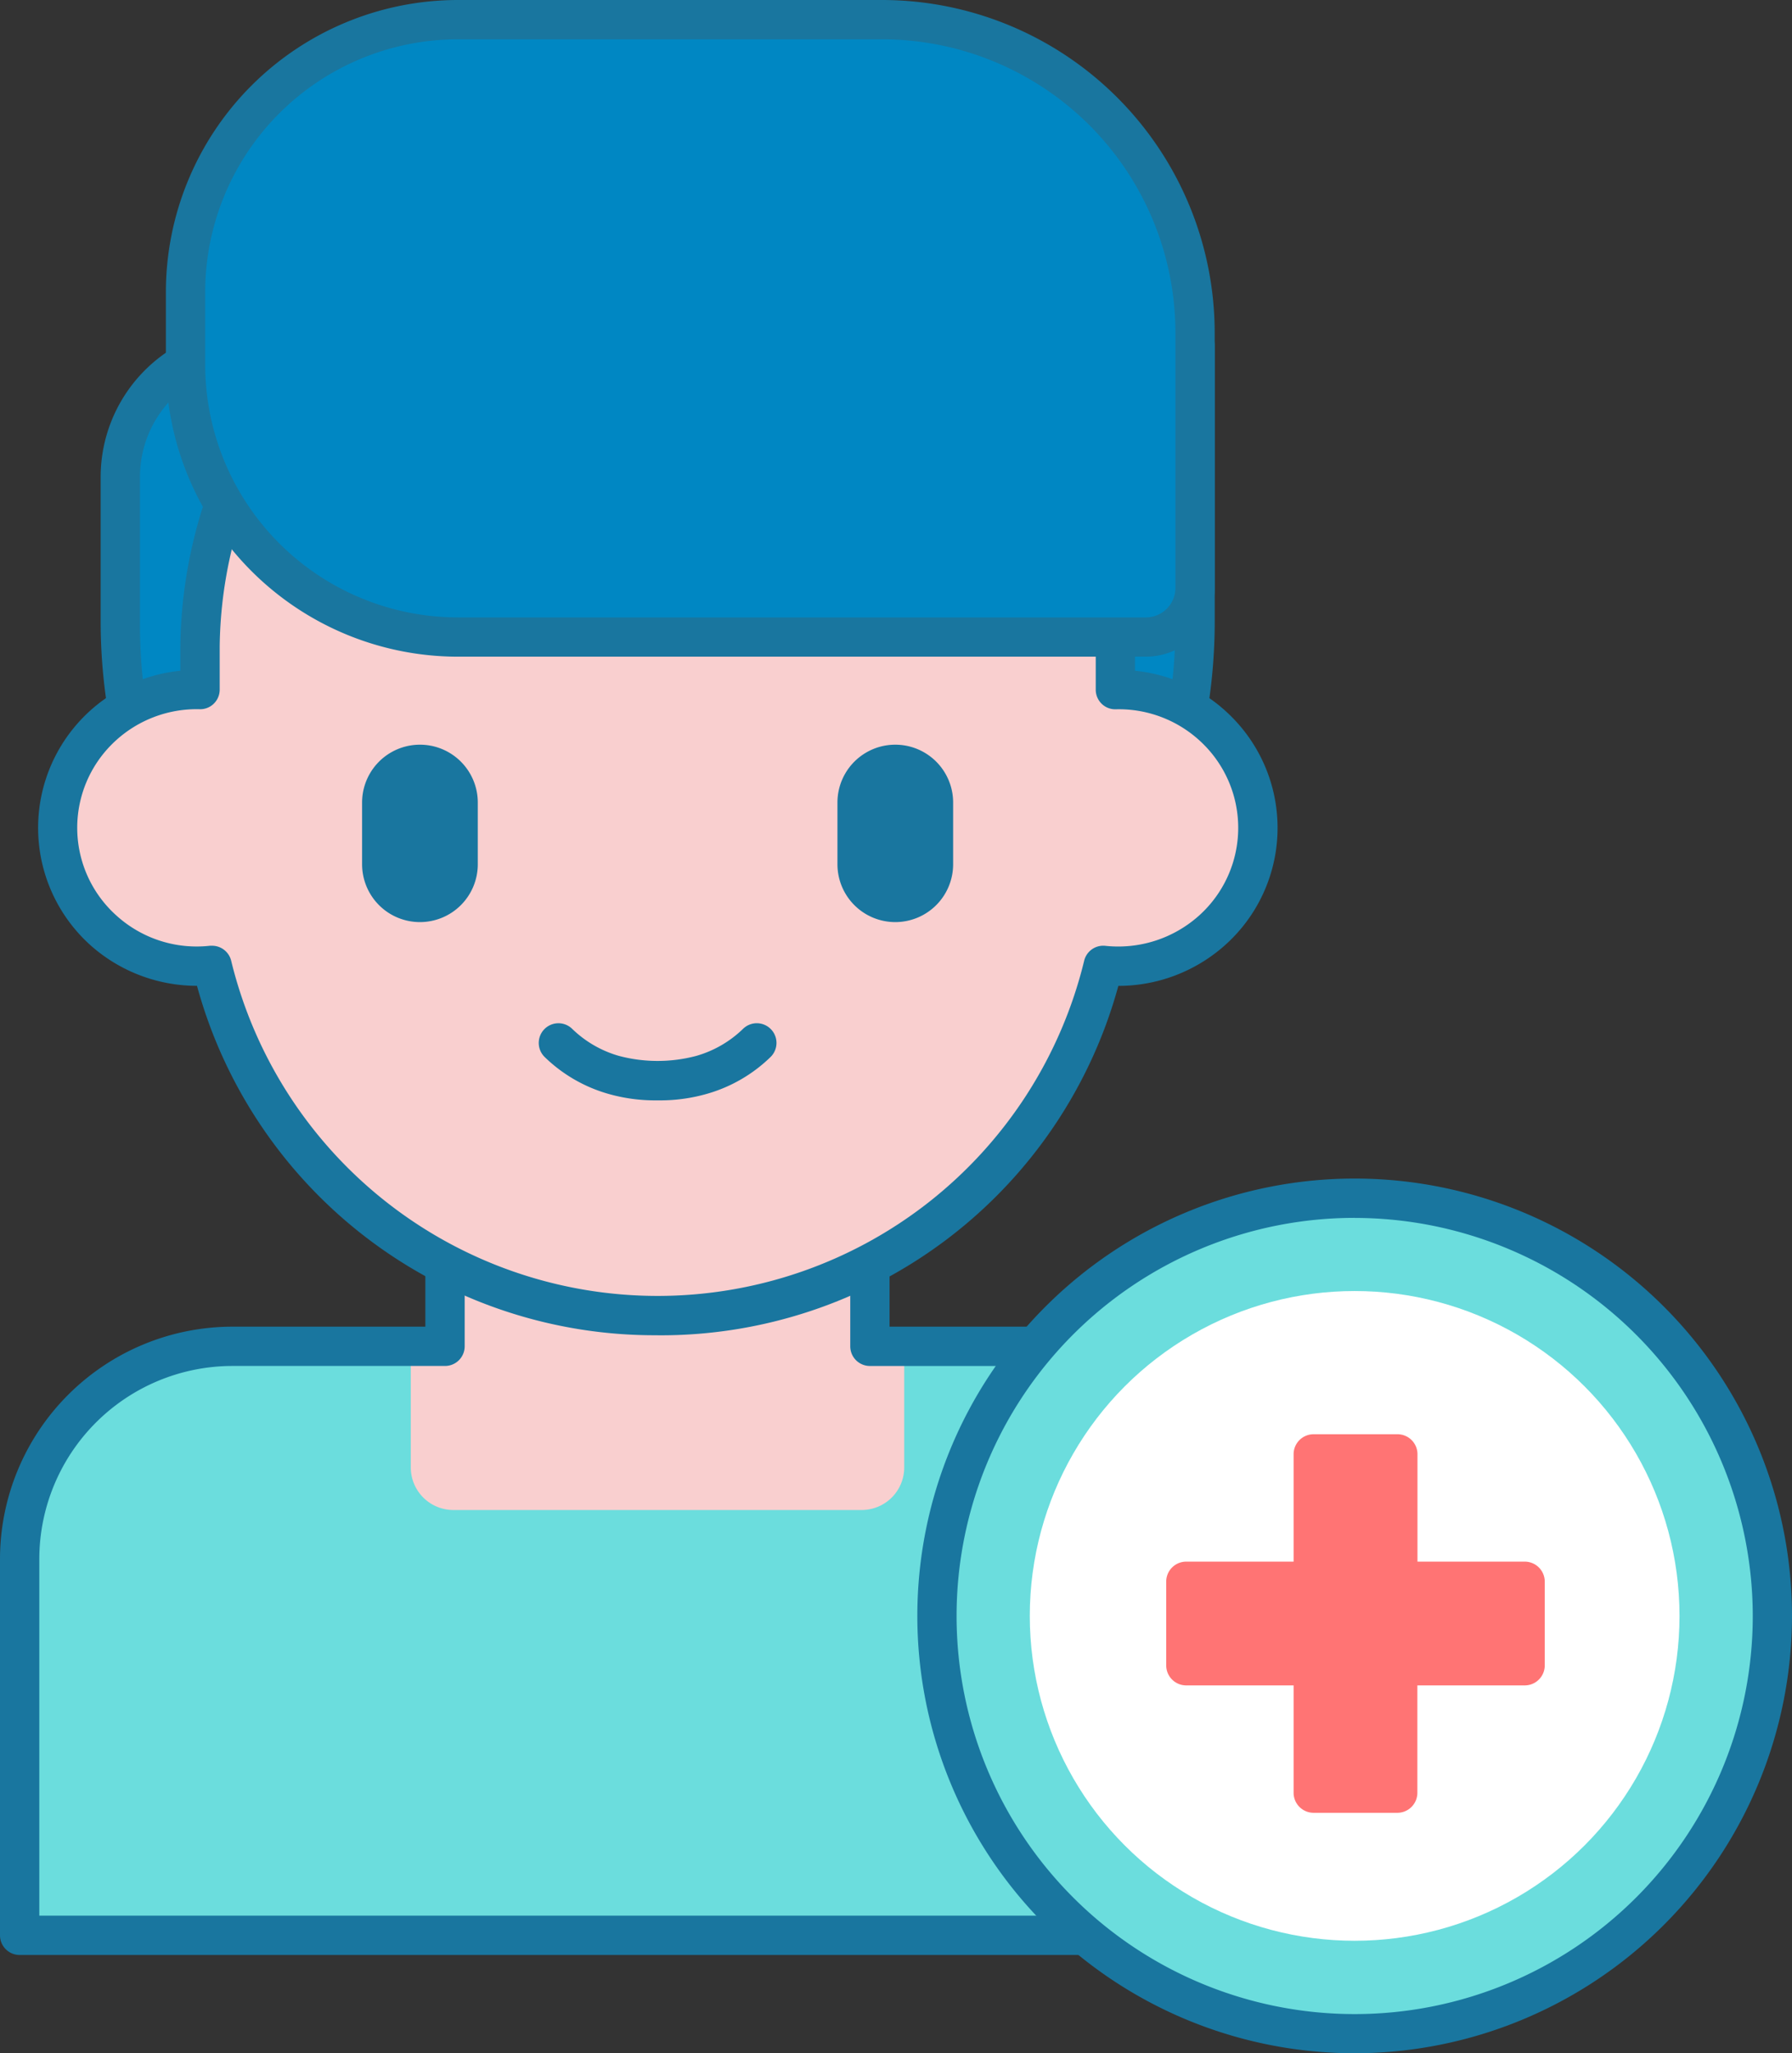 <svg id="Group_3235" data-name="Group 3235" xmlns="http://www.w3.org/2000/svg" width="96.781" height="110.886" viewBox="0 0 96.781 110.886">
  <rect x="0" y="0" width="96.781" height="110.886" fill="#333333" stroke="none"/>
  <g id="Group_3228" data-name="Group 3228" transform="translate(0 0)">
    <g id="Group_3223" data-name="Group 3223" transform="translate(0 0)">
      <g id="Group_3159" data-name="Group 3159" transform="translate(1.062 72.708)">
        <g id="Group_3158" data-name="Group 3158">
          <g id="Group_3157" data-name="Group 3157">
            <g id="Group_3156" data-name="Group 3156">
              <path id="Path_9223" data-name="Path 9223" d="M77.006,210.053V189.73A11.486,11.486,0,0,0,65.52,178.244H19.577A11.486,11.486,0,0,0,8.091,189.73v20.323Z" transform="translate(-8.091 -178.244)" fill="#6bdddd"/>
            </g>
          </g>
        </g>
      </g>
      <g id="Group_3163" data-name="Group 3163" transform="translate(22.185 64.302)">
        <g id="Group_3162" data-name="Group 3162">
          <g id="Group_3161" data-name="Group 3161">
            <g id="Group_3160" data-name="Group 3160">
              <path id="Path_9224" data-name="Path 9224" d="M72.686,170.813v-8.406H49.739v8.406h-1.85v6.54a2.3,2.3,0,0,0,2.3,2.3H72.239a2.3,2.3,0,0,0,2.3-2.3v-6.54Z" transform="translate(-47.889 -162.407)" fill="#f9cfcf"/>
            </g>
          </g>
        </g>
      </g>
      <g id="Group_3167" data-name="Group 3167" transform="translate(0 63.241)">
        <g id="Group_3166" data-name="Group 3166">
          <g id="Group_3165" data-name="Group 3165">
            <g id="Group_3164" data-name="Group 3164">
              <path id="Path_9225" data-name="Path 9225" d="M76.068,202.745H7.153a1.062,1.062,0,0,1-1.062-1.062V181.36a12.562,12.562,0,0,1,12.547-12.547H29.063v-7.344a1.062,1.062,0,0,1,1.062-1.061H53.072a1.062,1.062,0,0,1,1.062,1.061v7.344H64.581A12.562,12.562,0,0,1,77.129,181.36v20.323A1.061,1.061,0,0,1,76.068,202.745ZM8.214,200.621H75.006V181.36a10.436,10.436,0,0,0-10.425-10.424H53.073a1.062,1.062,0,0,1-1.062-1.061V162.53H31.187v7.344a1.062,1.062,0,0,1-1.062,1.061H18.638A10.436,10.436,0,0,0,8.214,181.36Z" transform="translate(-6.091 -160.407)" fill="#19769f"/>
            </g>
          </g>
        </g>
      </g>
      <g id="Group_3171" data-name="Group 3171" transform="translate(6.497 18.668)">
        <g id="Group_3170" data-name="Group 3170">
          <g id="Group_3169" data-name="Group 3169">
            <g id="Group_3168" data-name="Group 3168">
              <path id="Path_9226" data-name="Path 9226" d="M47.354,120.368A29.022,29.022,0,0,1,18.332,91.346V83.513a7.083,7.083,0,0,1,7.084-7.084h50.96V91.346A29.021,29.021,0,0,1,47.354,120.368Z" transform="translate(-18.332 -76.429)" fill="#0087c3"/>
            </g>
          </g>
        </g>
      </g>
      <g id="Group_3175" data-name="Group 3175" transform="translate(5.436 17.607)">
        <g id="Group_3174" data-name="Group 3174">
          <g id="Group_3173" data-name="Group 3173">
            <g id="Group_3172" data-name="Group 3172">
              <path id="Path_9227" data-name="Path 9227" d="M46.416,120.491A30.118,30.118,0,0,1,16.332,90.407V82.574a8.155,8.155,0,0,1,8.145-8.145H75.438A1.062,1.062,0,0,1,76.5,75.491V90.407a30.117,30.117,0,0,1-30.084,30.084ZM24.477,76.552a6.029,6.029,0,0,0-6.022,6.022v7.834a27.961,27.961,0,1,0,55.921,0V76.552Z" transform="translate(-16.332 -74.429)" fill="#19769f"/>
            </g>
          </g>
        </g>
      </g>
      <g id="Group_3179" data-name="Group 3179" transform="translate(3.104 10.432)">
        <g id="Group_3178" data-name="Group 3178">
          <g id="Group_3177" data-name="Group 3177">
            <g id="Group_3176" data-name="Group 3176">
              <path id="Path_9228" data-name="Path 9228" d="M69.072,87.722V85.407a24.719,24.719,0,0,0-49.436,0v2.315a7.475,7.475,0,1,0,.653,14.894,24.767,24.767,0,0,0,48.131,0,7.475,7.475,0,1,0,.653-14.894Z" transform="translate(-11.939 -60.912)" fill="#f9cfcf"/>
            </g>
          </g>
        </g>
      </g>
      <g id="Group_3183" data-name="Group 3183" transform="translate(29.098 55.265)">
        <g id="Group_3182" data-name="Group 3182">
          <g id="Group_3181" data-name="Group 3181">
            <g id="Group_3180" data-name="Group 3180">
              <path id="Path_9229" data-name="Path 9229" d="M67.332,149.54a9.21,9.21,0,0,1-2.71-.365,8.109,8.109,0,0,1-3.4-1.986,1.062,1.062,0,1,1,1.507-1.5,5.975,5.975,0,0,0,2.511,1.449,8.137,8.137,0,0,0,4.183,0,5.98,5.98,0,0,0,2.512-1.45,1.061,1.061,0,0,1,1.507,1.5,8.1,8.1,0,0,1-3.4,1.986A9.172,9.172,0,0,1,67.332,149.54Z" transform="translate(-60.914 -145.38)" fill="#19769f"/>
            </g>
          </g>
        </g>
      </g>
      <g id="Group_3187" data-name="Group 3187" transform="translate(45.228 40.217)">
        <g id="Group_3186" data-name="Group 3186">
          <g id="Group_3185" data-name="Group 3185">
            <g id="Group_3184" data-name="Group 3184">
              <path id="Path_9230" data-name="Path 9230" d="M94.428,126.609a3.124,3.124,0,0,1-3.124-3.124v-3.333a3.124,3.124,0,0,1,6.248,0v3.333A3.124,3.124,0,0,1,94.428,126.609Z" transform="translate(-91.304 -117.028)" fill="#19769f"/>
            </g>
          </g>
        </g>
      </g>
      <g id="Group_3191" data-name="Group 3191" transform="translate(19.556 40.217)">
        <g id="Group_3190" data-name="Group 3190">
          <g id="Group_3189" data-name="Group 3189">
            <g id="Group_3188" data-name="Group 3188">
              <path id="Path_9231" data-name="Path 9231" d="M46.061,126.609a3.124,3.124,0,0,1-3.124-3.124v-3.333a3.124,3.124,0,0,1,6.248,0v3.333A3.124,3.124,0,0,1,46.061,126.609Z" transform="translate(-42.937 -117.028)" fill="#19769f"/>
            </g>
          </g>
        </g>
      </g>
      <g id="Group_3195" data-name="Group 3195" transform="translate(2.042 9.371)">
        <g id="Group_3194" data-name="Group 3194">
          <g id="Group_3193" data-name="Group 3193">
            <g id="Group_3192" data-name="Group 3192">
              <path id="Path_9232" data-name="Path 9232" d="M43.416,121.651a25.619,25.619,0,0,1-24.88-18.87,8.651,8.651,0,0,1-5.772-2.21,8.524,8.524,0,0,1,4.873-14.806v-1.3a25.781,25.781,0,0,1,51.559,0v1.3a8.535,8.535,0,0,1,5.138,2.409,8.489,8.489,0,0,1-.265,12.4,8.653,8.653,0,0,1-5.773,2.21,25.621,25.621,0,0,1-24.881,18.87ZM19.352,100.616a1.061,1.061,0,0,1,1.032.818,23.706,23.706,0,0,0,46.064,0,1.059,1.059,0,0,1,1.145-.813,6.54,6.54,0,0,0,5.056-1.629,6.366,6.366,0,0,0,.2-9.3,6.468,6.468,0,0,0-4.692-1.846,1.045,1.045,0,0,1-.764-.3,1.061,1.061,0,0,1-.318-.758V84.469a23.658,23.658,0,0,0-47.313,0v2.315a1.062,1.062,0,0,1-.318.758,1.042,1.042,0,0,1-.764.3,6.481,6.481,0,0,0-4.692,1.846,6.366,6.366,0,0,0,.2,9.3,6.451,6.451,0,0,0,5.056,1.628A1.008,1.008,0,0,1,19.352,100.616Z" transform="translate(-9.939 -58.912)" fill="#19769f"/>
            </g>
          </g>
        </g>
      </g>
      <g id="Group_3199" data-name="Group 3199" transform="translate(10.02 1.062)">
        <g id="Group_3198" data-name="Group 3198">
          <g id="Group_3197" data-name="Group 3197">
            <g id="Group_3196" data-name="Group 3196">
              <path id="Path_9233" data-name="Path 9233" d="M76.837,76.6H39.672a14.7,14.7,0,0,1-14.7-14.7V57.959a14.7,14.7,0,0,1,14.7-14.7H62.6A16.893,16.893,0,0,1,79.491,60.15V73.944A2.654,2.654,0,0,1,76.837,76.6Z" transform="translate(-24.97 -43.257)" fill="#0087c3"/>
            </g>
          </g>
        </g>
      </g>
      <g id="Group_3203" data-name="Group 3203" transform="translate(8.959)">
        <g id="Group_3202" data-name="Group 3202">
          <g id="Group_3201" data-name="Group 3201">
            <g id="Group_3200" data-name="Group 3200">
              <path id="Path_9234" data-name="Path 9234" d="M75.9,76.721H38.734A15.782,15.782,0,0,1,22.97,60.957V57.021A15.782,15.782,0,0,1,38.734,41.257H61.66A17.974,17.974,0,0,1,79.613,59.211V73.005A3.719,3.719,0,0,1,75.9,76.721ZM38.734,43.38A13.656,13.656,0,0,0,25.093,57.021v3.936A13.656,13.656,0,0,0,38.734,74.6H75.9a1.594,1.594,0,0,0,1.592-1.592V59.211A15.849,15.849,0,0,0,61.659,43.38Z" transform="translate(-22.97 -41.257)" fill="#19769f"/>
            </g>
          </g>
        </g>
      </g>
    </g>
    <g id="Group_3224" data-name="Group 3224" transform="translate(50.604 64.709)">
      <g id="Group_3207" data-name="Group 3207" transform="translate(0 0)">
        <g id="Group_3206" data-name="Group 3206">
          <g id="Group_3205" data-name="Group 3205">
            <ellipse id="Ellipse_495" data-name="Ellipse 495" cx="22.557" cy="22.557" rx="22.557" ry="22.557" fill="#6bdddd"/>
          </g>
        </g>
      </g>
    </g>
    <g id="Group_3225" data-name="Group 3225" transform="translate(55.616 69.722)">
      <g id="Group_3211" data-name="Group 3211" transform="translate(0)">
        <g id="Group_3210" data-name="Group 3210">
          <g id="Group_3209" data-name="Group 3209">
            <ellipse id="Ellipse_496" data-name="Ellipse 496" cx="17.545" cy="17.545" rx="17.545" ry="17.545" fill="#fff"/>
          </g>
        </g>
      </g>
    </g>
    <g id="Group_3227" data-name="Group 3227" transform="translate(49.543 63.648)">
      <g id="Group_3220" data-name="Group 3220" transform="translate(0)">
        <g id="Group_3219" data-name="Group 3219">
          <g id="Group_3218" data-name="Group 3218">
            <path id="Path_9236" data-name="Path 9236" d="M123.053,208.412a23.619,23.619,0,1,1,23.619-23.619A23.645,23.645,0,0,1,123.053,208.412Zm0-45.115a21.5,21.5,0,1,0,21.5,21.5A21.52,21.52,0,0,0,123.053,163.3Z" transform="translate(-99.434 -161.174)" fill="#19769f"/>
          </g>
        </g>
      </g>
    </g>
  </g>
  <g id="Group_3087" data-name="Group 3087" transform="translate(62.982 77.452)">
    <g id="Group_3086" data-name="Group 3086" transform="translate(0 0)">
      <g id="Group_3085" data-name="Group 3085">
        <g id="Group_3084" data-name="Group 3084">
          <path id="Path_9207" data-name="Path 9207" d="M73.11,184.742h-5.8v-5.8a1.08,1.08,0,0,0-1.08-1.08H61.7a1.08,1.08,0,0,0-1.08,1.08v5.8h-5.8a1.08,1.08,0,0,0-1.08,1.08v4.524a1.08,1.08,0,0,0,1.08,1.08h5.8v5.8a1.08,1.08,0,0,0,1.08,1.08h4.524a1.08,1.08,0,0,0,1.08-1.08v-5.8h5.8a1.08,1.08,0,0,0,1.08-1.08v-4.524A1.081,1.081,0,0,0,73.11,184.742Z" transform="translate(-53.738 -177.858)" fill="#ff7474"/>
        </g>
      </g>
    </g>
  </g>
</svg>
